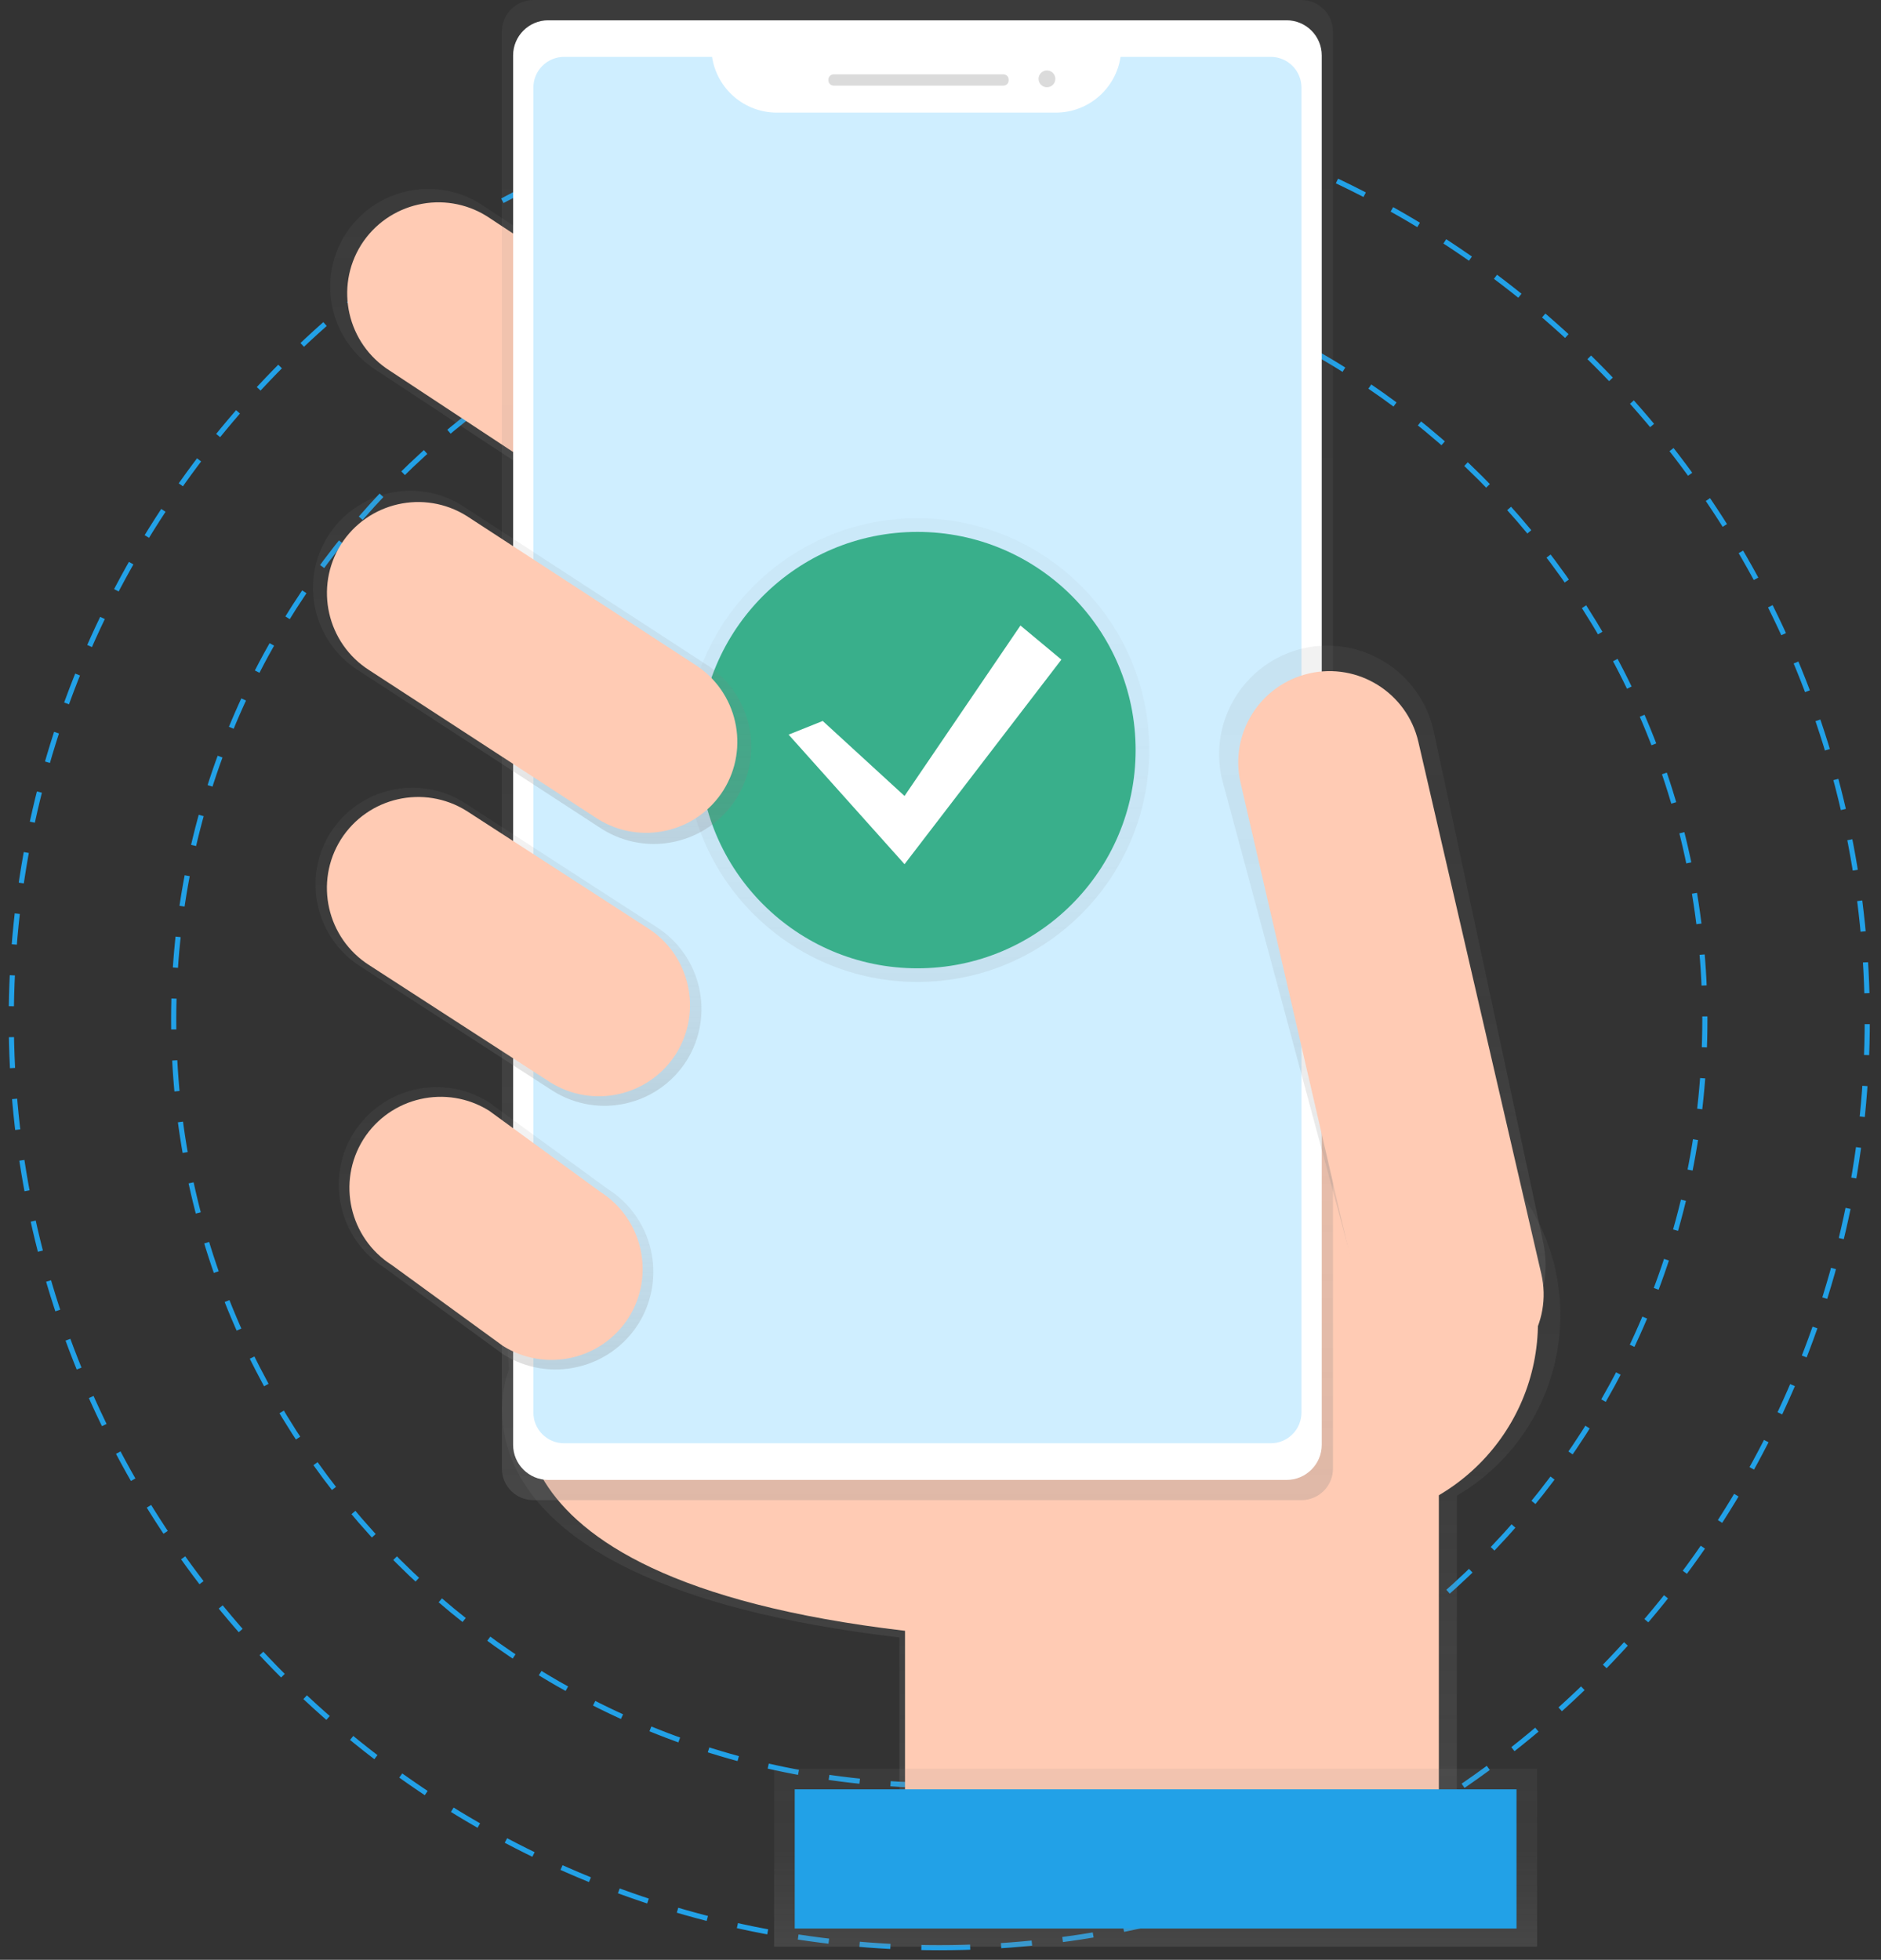 <svg width="191" height="199" viewBox="0 0 191 199" fill="none" xmlns="http://www.w3.org/2000/svg">
<rect x="0" y="0" width="191" height="199" fill="#333333" stroke="none"/>
<g clip-path="url(#clip0_1017_5876)">
<path fill-rule="evenodd" clip-rule="evenodd" d="M95.375 181.28C138.309 181.28 173.115 146.474 173.115 103.54C173.115 60.606 138.309 25.801 95.375 25.801C52.441 25.801 17.636 60.606 17.636 103.54C17.636 146.474 52.441 181.28 95.375 181.28Z" stroke="#22A1E7" stroke-width="0.523" stroke-dasharray="3.14 3.14"/>
<path fill-rule="evenodd" clip-rule="evenodd" d="M95.375 197.77C147.417 197.77 189.605 155.582 189.605 103.54C189.605 51.499 147.417 9.311 95.375 9.311C43.334 9.311 1.146 51.499 1.146 103.54C1.146 155.582 43.334 197.77 95.375 197.77Z" stroke="#22A1E7" stroke-width="0.523" stroke-dasharray="3.14 3.14"/>
<path d="M158.441 133.56C158.444 122.589 150.097 113.418 139.175 112.391C128.252 111.364 118.342 118.818 116.3 129.597L50.97 127.825L51.687 139.049C51.687 139.049 42.371 160.543 91.331 166.271V187.996H147.932V151.874C154.436 148.066 158.435 141.097 158.441 133.56Z" fill="url(#paint0_linear_1017_5876)"/>
<path d="M53.931 139.52C53.931 139.52 45.01 160.103 91.897 165.595V186.409H146.103V131.288L53.234 128.77L53.931 139.52Z" fill="#FFCBB4"/>
<path d="M81.019 53.622C78.077 58.265 71.938 59.66 67.278 56.745L38.174 37.566C33.531 34.624 32.136 28.484 35.051 23.824C37.993 19.188 44.125 17.793 48.782 20.702L77.886 39.88C82.533 42.819 83.933 48.959 81.019 53.622Z" fill="url(#paint1_linear_1017_5876)"/>
<path d="M79.409 52.574C76.674 56.89 70.967 58.187 66.635 55.477L39.573 37.636C35.257 34.901 33.96 29.195 36.67 24.863C39.405 20.547 45.112 19.25 49.444 21.96L76.501 39.791C80.825 42.524 82.124 48.239 79.409 52.574Z" fill="#FFCBB4"/>
<path d="M135.812 154.619C147.055 154.619 156.168 145.505 156.168 134.262C156.168 123.02 147.055 113.906 135.812 113.906C124.57 113.906 115.456 123.02 115.456 134.262C115.456 145.505 124.57 154.619 135.812 154.619Z" fill="#FFCBB4"/>
<path d="M132.148 0H54.167C52.397 0 50.961 1.436 50.961 3.206V149.121C50.961 150.892 52.397 152.327 54.167 152.327H132.148C133.918 152.327 135.354 150.892 135.354 149.121V3.206C135.354 1.436 133.918 0 132.148 0Z" fill="url(#paint2_linear_1017_5876)"/>
<path d="M130.642 2.061H55.672C53.7 2.061 52.102 3.659 52.102 5.631V146.703C52.102 148.675 53.7 150.273 55.672 150.273H130.642C132.614 150.273 134.212 148.675 134.212 146.703V5.631C134.212 3.659 132.614 2.061 130.642 2.061Z" fill="white"/>
<path d="M113.783 5.775C113.292 9.023 110.506 11.427 107.221 11.437H78.863C75.579 11.426 72.794 9.022 72.304 5.775H57.279C56.452 5.775 55.658 6.103 55.073 6.688C54.488 7.272 54.159 8.066 54.159 8.893V143.432C54.159 144.259 54.487 145.053 55.071 145.638C55.656 146.223 56.449 146.552 57.277 146.552H129.032C129.86 146.552 130.653 146.224 131.238 145.64C131.824 145.055 132.153 144.262 132.153 143.434V8.895C132.153 8.068 131.825 7.275 131.24 6.689C130.656 6.104 129.862 5.775 129.035 5.775H113.783Z" fill="#CFEEFF"/>
<path d="M101.896 7.549H84.645C84.356 7.549 84.121 7.783 84.121 8.072V8.169C84.121 8.458 84.356 8.693 84.645 8.693H101.896C102.186 8.693 102.42 8.458 102.42 8.169V8.072C102.42 7.783 102.186 7.549 101.896 7.549Z" fill="#DBDBDB"/>
<path d="M106.309 8.86C106.78 8.86 107.162 8.478 107.162 8.007C107.162 7.536 106.78 7.154 106.309 7.154C105.838 7.154 105.456 7.536 105.456 8.007C105.456 8.478 105.838 8.86 106.309 8.86Z" fill="#DBDBDB"/>
<path d="M148.97 137.853C143.063 139.219 139.008 135.366 137.642 129.461L124.068 79.056C122.717 73.128 126.406 67.222 132.326 65.835C138.254 64.485 144.16 68.174 145.547 74.094L156.624 125.799C157.99 131.707 154.876 136.487 148.97 137.853Z" fill="url(#paint3_linear_1017_5876)"/>
<path d="M144.023 75.327C142.871 70.343 137.897 67.236 132.912 68.387C127.928 69.539 124.82 74.513 125.972 79.498L138.454 133.521C139.606 138.506 144.58 141.613 149.565 140.461C154.55 139.31 157.657 134.335 156.505 129.35L144.023 75.327Z" fill="#FFCBB4"/>
<path d="M156.082 179.6H78.605V197.66H156.082V179.6Z" fill="url(#paint4_linear_1017_5876)"/>
<path d="M153.988 181.691H80.698V195.826H153.988V181.691Z" fill="#22A1E7"/>
<path d="M69.724 107.695C66.817 112.283 60.751 113.662 56.147 110.781L36.629 98.152C32.041 95.245 30.662 89.179 33.542 84.575C36.449 79.987 42.515 78.608 47.12 81.489L66.638 94.118C71.226 97.025 72.605 103.091 69.724 107.695Z" fill="url(#paint5_linear_1017_5876)"/>
<path d="M64.824 134.426C61.892 139.056 55.77 140.448 51.124 137.541L39.034 128.725C34.404 125.793 33.013 119.671 35.919 115.025C38.852 110.396 44.973 109.004 49.619 111.911L61.709 120.729C66.338 123.661 67.729 129.781 64.824 134.426Z" fill="url(#paint6_linear_1017_5876)"/>
<g opacity="0.5">
<path d="M93.156 99.708C106.158 99.708 116.698 89.168 116.698 76.167C116.698 63.165 106.158 52.625 93.156 52.625C80.154 52.625 69.614 63.165 69.614 76.167C69.614 89.168 80.154 99.708 93.156 99.708Z" fill="url(#paint7_linear_1017_5876)"/>
</g>
<path d="M93.156 98.324C105.393 98.324 115.313 88.404 115.313 76.167C115.313 63.93 105.393 54.01 93.156 54.01C80.919 54.01 70.999 63.93 70.999 76.167C70.999 88.404 80.919 98.324 93.156 98.324Z" fill="#39AF8B"/>
<path d="M83.54 73.208L91.848 80.825L103.619 63.516L107.775 66.979L91.848 87.751L80.077 74.596L83.54 73.208Z" fill="white"/>
<path d="M63.848 133.77C61.113 138.086 55.406 139.383 51.075 136.673L39.799 128.465C35.483 125.73 34.186 120.023 36.896 115.691C39.631 111.375 45.338 110.079 49.669 112.788L60.943 121.013C65.25 123.746 66.547 129.441 63.848 133.77Z" fill="#FFCBB4"/>
<path d="M68.65 107C65.915 111.316 60.208 112.612 55.877 109.903L37.513 98.019C33.197 95.284 31.9 89.577 34.61 85.246C37.345 80.93 43.051 79.633 47.383 82.343L65.747 94.227C70.063 96.961 71.36 102.668 68.65 107Z" fill="#FFCBB4"/>
<path d="M74.77 81.086C71.85 85.694 65.756 87.079 61.131 84.186L36.395 68.08C31.788 65.159 30.403 59.066 33.296 54.44C36.217 49.833 42.311 48.448 46.936 51.341L71.671 67.447C76.279 70.368 77.664 76.461 74.77 81.086Z" fill="url(#paint8_linear_1017_5876)"/>
<path d="M73.457 80.25C70.722 84.566 65.015 85.862 60.684 83.153L37.516 68.068C33.201 65.333 31.904 59.626 34.614 55.295C37.349 50.979 43.055 49.682 47.387 52.392L70.552 67.477C74.868 70.211 76.166 75.918 73.457 80.25Z" fill="#FFCBB4"/>
</g>
<defs>
<linearGradient id="paint0_linear_1017_5876" x1="104.709" y1="188.009" x2="104.709" y2="112.301" gradientUnits="userSpaceOnUse">
<stop stop-color="#808080" stop-opacity="0.25"/>
<stop offset="0.54" stop-color="#808080" stop-opacity="0.12"/>
<stop offset="1" stop-color="#808080" stop-opacity="0.1"/>
</linearGradient>
<linearGradient id="paint1_linear_1017_5876" x1="58.033" y1="58.27" x2="58.033" y2="19.181" gradientUnits="userSpaceOnUse">
<stop stop-color="#808080" stop-opacity="0.25"/>
<stop offset="0.54" stop-color="#808080" stop-opacity="0.12"/>
<stop offset="1" stop-color="#808080" stop-opacity="0.1"/>
</linearGradient>
<linearGradient id="paint2_linear_1017_5876" x1="93.157" y1="152.325" x2="93.157" y2="-0.003" gradientUnits="userSpaceOnUse">
<stop stop-color="#808080" stop-opacity="0.25"/>
<stop offset="0.54" stop-color="#808080" stop-opacity="0.12"/>
<stop offset="1" stop-color="#808080" stop-opacity="0.1"/>
</linearGradient>
<linearGradient id="paint3_linear_1017_5876" x1="140.364" y1="138.125" x2="140.364" y2="65.553" gradientUnits="userSpaceOnUse">
<stop stop-color="#808080" stop-opacity="0.25"/>
<stop offset="0.54" stop-color="#808080" stop-opacity="0.12"/>
<stop offset="1" stop-color="#808080" stop-opacity="0.1"/>
</linearGradient>
<linearGradient id="paint4_linear_1017_5876" x1="117.349" y1="197.655" x2="117.349" y2="179.594" gradientUnits="userSpaceOnUse">
<stop stop-color="#808080" stop-opacity="0.25"/>
<stop offset="0.54" stop-color="#808080" stop-opacity="0.12"/>
<stop offset="1" stop-color="#808080" stop-opacity="0.1"/>
</linearGradient>
<linearGradient id="paint5_linear_1017_5876" x1="51.629" y1="112.286" x2="51.629" y2="79.986" gradientUnits="userSpaceOnUse">
<stop stop-color="#808080" stop-opacity="0.25"/>
<stop offset="0.54" stop-color="#808080" stop-opacity="0.12"/>
<stop offset="1" stop-color="#808080" stop-opacity="0.1"/>
</linearGradient>
<linearGradient id="paint6_linear_1017_5876" x1="50.373" y1="139.059" x2="50.373" y2="110.39" gradientUnits="userSpaceOnUse">
<stop stop-color="#808080" stop-opacity="0.25"/>
<stop offset="0.54" stop-color="#808080" stop-opacity="0.12"/>
<stop offset="1" stop-color="#808080" stop-opacity="0.1"/>
</linearGradient>
<linearGradient id="paint7_linear_1017_5876" x1="93.156" y1="99.708" x2="93.156" y2="52.622" gradientUnits="userSpaceOnUse">
<stop stop-color="#808080" stop-opacity="0.25"/>
<stop offset="0.54" stop-color="#808080" stop-opacity="0.12"/>
<stop offset="1" stop-color="#808080" stop-opacity="0.1"/>
</linearGradient>
<linearGradient id="paint8_linear_1017_5876" x1="54.032" y1="85.706" x2="54.032" y2="49.839" gradientUnits="userSpaceOnUse">
<stop stop-color="#808080" stop-opacity="0.25"/>
<stop offset="0.54" stop-color="#808080" stop-opacity="0.12"/>
<stop offset="1" stop-color="#808080" stop-opacity="0.1"/>
</linearGradient>
<clipPath id="clip0_1017_5876">
<rect width="190.165" height="198.692" fill="white" transform="translate(0.294)"/>
</clipPath>
</defs>
</svg>
